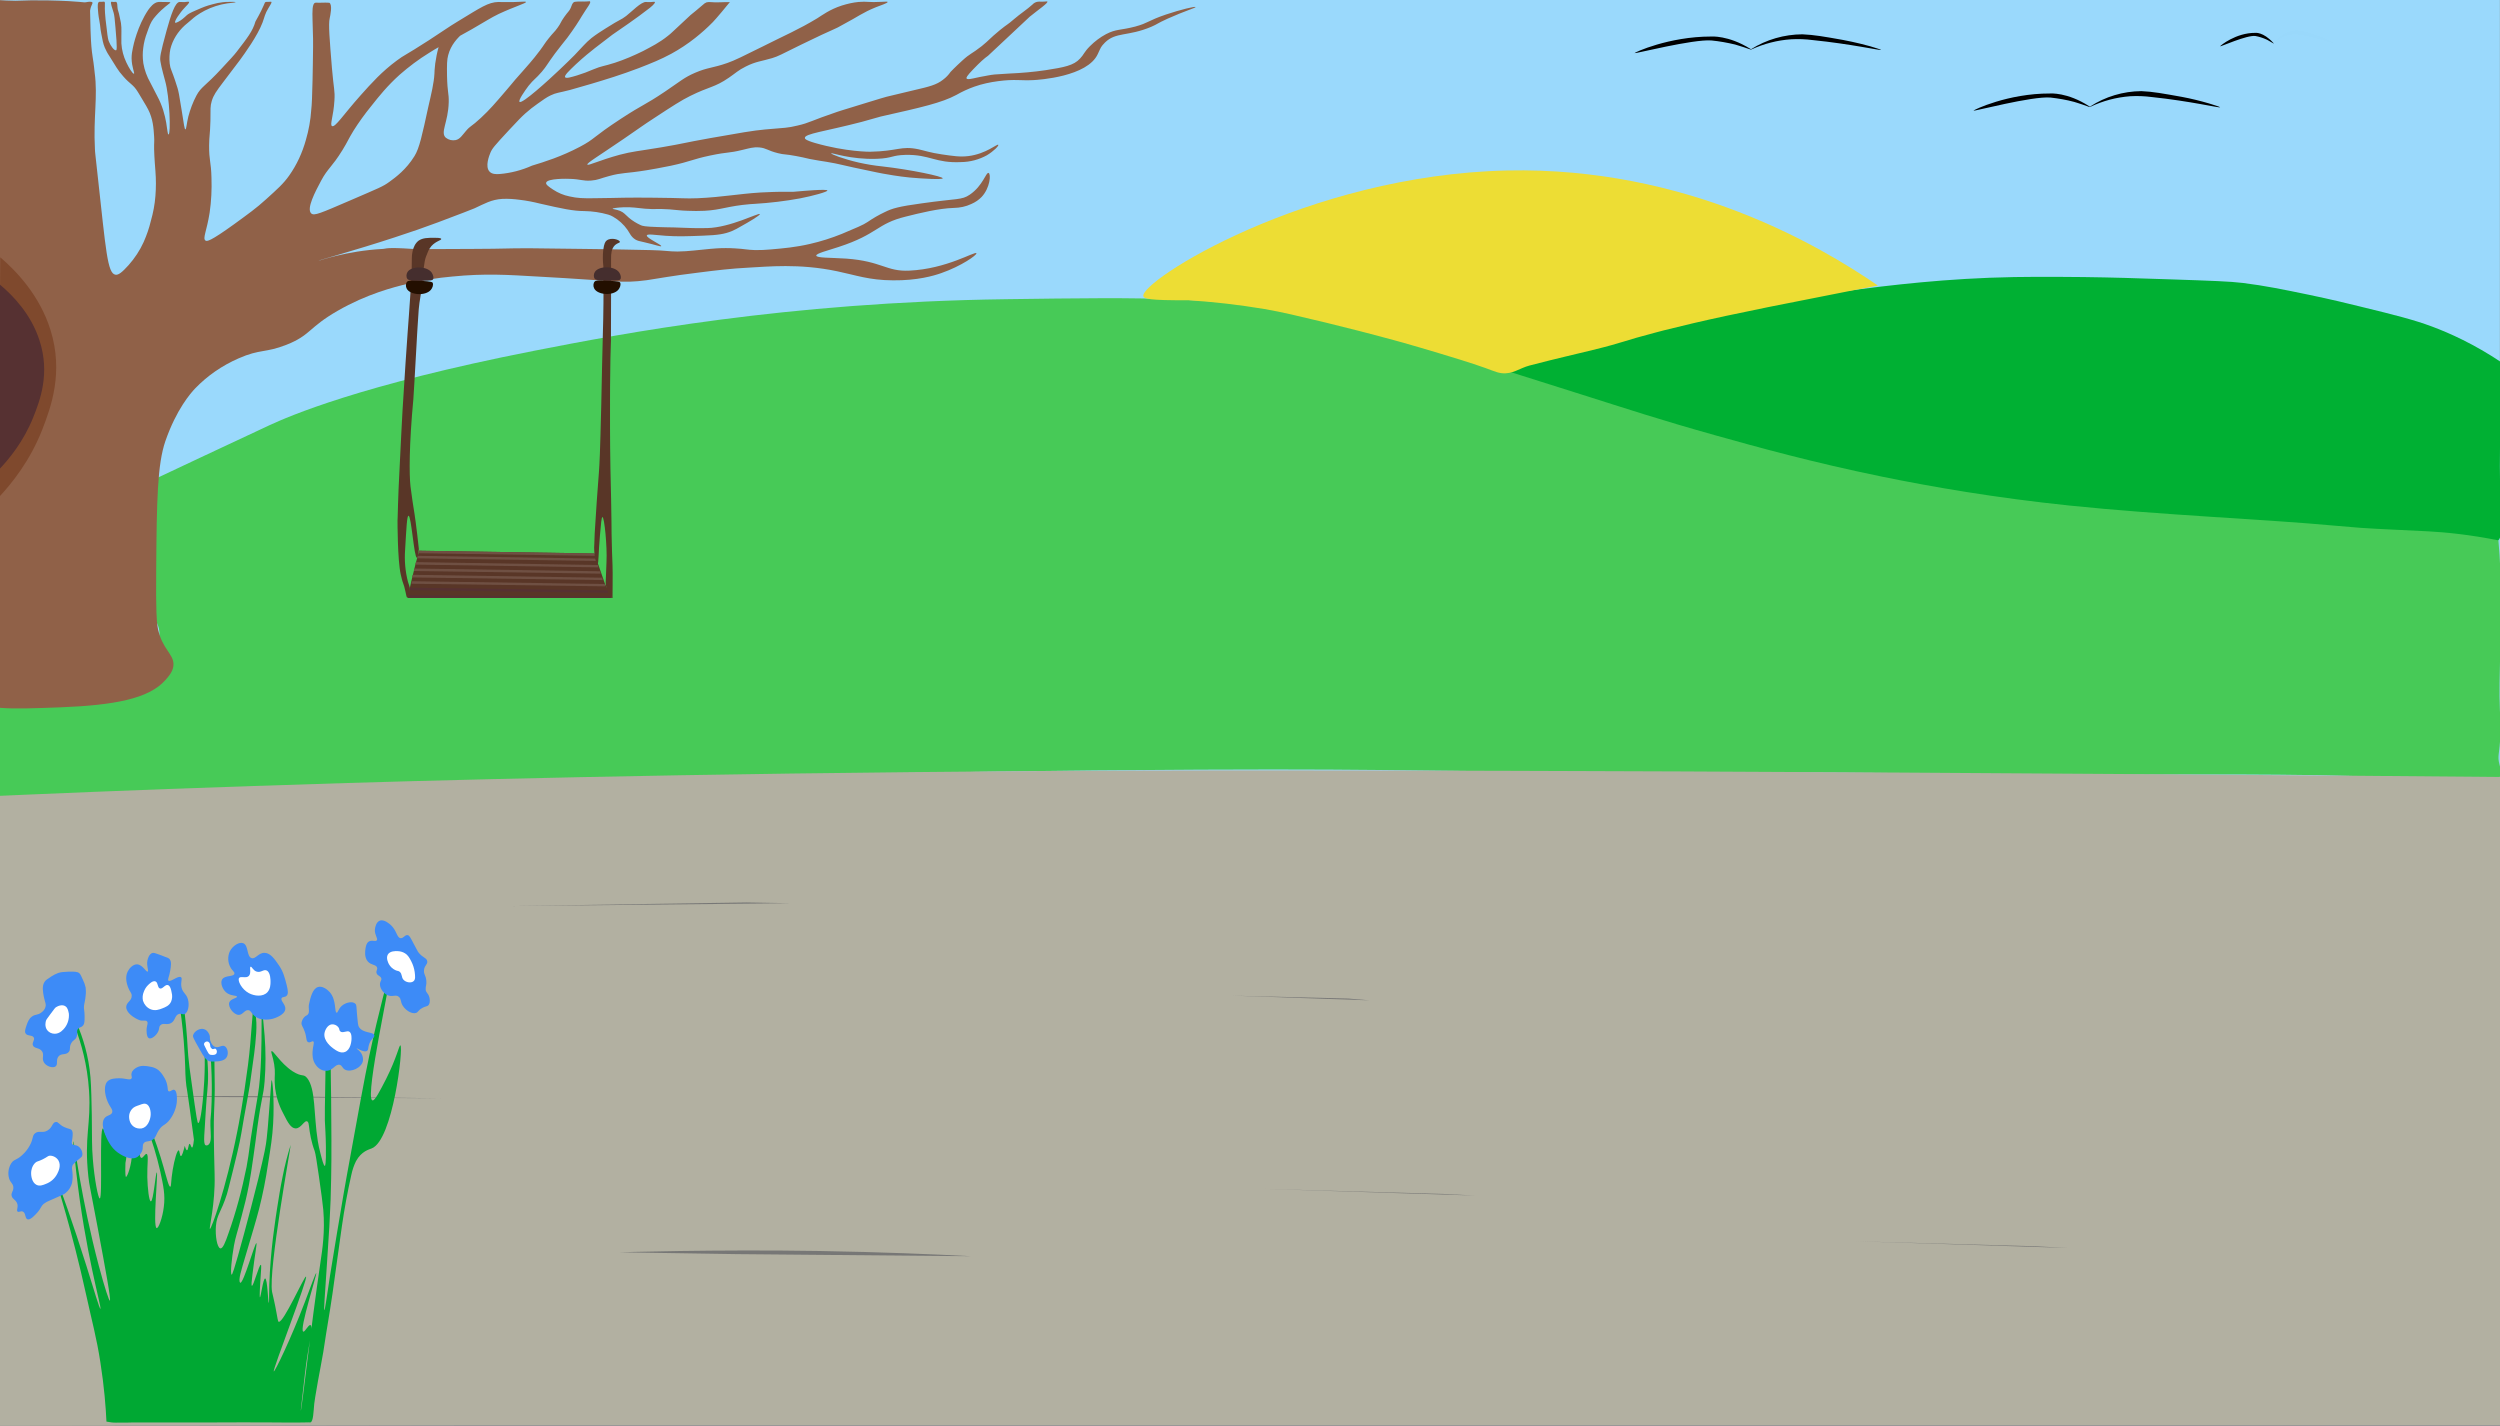 <?xml version="1.0" encoding="utf-8"?>
<!-- Generator: Adobe Illustrator 25.4.1, SVG Export Plug-In . SVG Version: 6.00 Build 0)  -->
<svg version="1.1" id="Layer_6" xmlns="http://www.w3.org/2000/svg" xmlns:xlink="http://www.w3.org/1999/xlink" x="0px" y="0px"
	 viewBox="0 0 1909.3 1088.9" style="enable-background:new 0 0 1909.3 1088.9;" xml:space="preserve">
<rect x="0" y="0" width="1909.3" height="1088.9" fill="#808080" stroke="none"/>
<style type="text/css">
	.st0{opacity:0.99;}
	.st1{fill:#9ADAFD;}
	.st2{fill:#00B033;}
	.st3{fill:#47CA57;}
	.st4{fill:#593627;}
	.st5{fill:#6F5043;}
	.st6{fill:#563132;}
	.st7{fill:#B2B0A1;}
	.st8{fill:#777776;}
	.st9{fill:#00A833;}
	.st10{fill:#3D8BF7;}
	.st11{fill:#FFFFFF;}
	.st12{fill:#EDDD34;}
	.st13{fill:#906148;}
	.st14{fill:#7F492D;}
	.st15{fill:#230F00;}
	.st16{fill:#452E2E;}
</style>
<path d="M1782.1,32.9c0,0.6-10.4-3.7-24-6.1c-2.5-0.6-5-0.7-7.5-0.5c-5.9,0.7-10.7,3.8-14,6.4c-0.1,0-0.2,0-0.2,0s0.1-0.1,0.1-0.2
	c8.8-10,18-9.3,18-9.3c4.2,0.3,7.5,1.4,14.2,3.5c3.3,1.1,6.4,2.4,9.5,4C1779.8,31.4,1782.1,32.6,1782.1,32.9z"/>
<g>
	<g class="st0">
		<rect x="-19.1" y="-0.5" class="st1" width="1928.3" height="1083.1"/>
	</g>
	<path class="st2" d="M1127,287c0.1-5.3,15.4-8.1,51.5-16.7c61.7-14.7,45.4-13.4,91-23.6c52.9-11.8,100.9-19.5,141.1-24.6
		c32.6-4.2,75.8-9.6,127.7-10.5c21.6-0.4,50.7,0,53,0c22.6,0.3,38,0.8,67.7,1.8c29.4,1,44.3,1.5,53.9,2.7c16.9,2.1,31,5,50.3,9
		c17.3,3.6,30,6.7,39.3,9c27.5,6.7,41.2,10.2,54.9,15.3c13.4,5,32,13.3,53.1,27.4c-0.4,21.8-0.8,43.6-1.2,65.4c0,3.2-0.1,8.1-0.1,14
		c0,10,0.3,22.4,0.4,31.3c0.4,21,0.5,22.9-1.5,25.1c-5.7,6.4-18,3.4-30.3,1.2c-20.5-3.8-41.5-3-62.1-5.8c-33.6-4.4-59.1-6.7-86.3-9
		c-24.7-2.2-23.5-1.5-56.8-4c-73.6-5.4-123.7-11.9-135.4-13.4c-14.6-1.9-31.6-4.2-54.5-7.9c-48.1-7.9-84.2-16.2-144.2-30
		c-24.7-5.7-45.5-10.7-60.1-14.2c-6-1.4-22.4-5.4-60.9-15C1137.8,294.8,1126.9,291.5,1127,287z"/>
	<path class="st3" d="M113.7,368c0,0,74.6-35.2,92-43.2c14.8-6.8,69-30.7,201.7-56.8c68.4-13.4,192.5-37.2,360.8-39.5
		c110-1.5,164.9-2.4,237.7,13.8c52.7,11.7,119.2,32.7,202,59c33.6,10.6,59.7,19.3,103,31.4c31.4,8.8,73.6,20.5,126.8,31.4
		c36.8,7.5,85.7,16.1,142.8,22c70.2,7.3,151.8,10.6,201.8,15.3c2.5,0.2,10.1,0.9,20.3,1.7c11.8,0.9,41.9,2.1,52,2.7
		c12.9,0.7,31.1,2.4,53.5,6.9c1.4,16.4,1.8,29.8,1.9,38.7c0.2,11.1-0.1,25.3-0.7,53.8c-0.3,15.7-0.5,19-0.4,26.7
		c0.3,17.4,1.2,18.1,0.7,29.6c-0.7,14.7-2.4,15.8-0.7,22.4c0.6,2.6,2.3,7.9,0.2,9.4c-1.5,1-5.3,0.3-5.3,0.3s-16.7,0.5-27.4,0.8
		c-10,0.3-14.2-0.1-35.9-0.7c-13.6-0.4-27.3-0.6-40.9-1c-68.4-2.2-192-0.9-218.5-0.7c-68.9,0.6-77.9-2-233.8-2.1
		c-283.5-0.2-260.3-2.9-431.1-2.1c-217.1,1-382.6,6.1-454.7,8.5c-47.4,2.5-171.3,8.7-291.7,12.8c-16.9,0.6-74,9.9-149.4,4
		c-17.6-1.4-32.1-3.2-41.6-4.5c0-7.9,0-15.8,0-23.7c0-7.5,0-14.9,0-22.4c0-5.9,0-11.8,0-17.7c0-4.5,0-8.9,0-13.4
		c0-7.6-0.1-8.7,0-12.6c0.2-4.3,0.5-10.2,0.5-10.2s7.6,1.6,19.5,4c0,0,9.6,0.8,26.1,0.5c11.8-0.2,9.8,0.3,17.1-0.1
		c6.3-0.3,2.5-0.3,26-2.2c15.6-1.3,22.1-1.7,31.4-4.5c10.1-3,14.5-6.1,17.5-9.8c1.3-1.6,4.8-6,4.9-12c0.1-4.9-1.8-8.5-2.7-10.3
		c-4.9-2-11.2-5.5-16.5-11.7c-19.9-23.2-5.9-61.6-3.5-68.2C103.3,382.8,109,374,113.7,368z"/>
	<path d="M1436.6,38.1c0,0.7-22.7-4.5-52.3-7.5c-5.4-0.7-10.8-0.9-16.3-0.6c-10.6,0.7-20.9,3.4-30.5,7.8c-0.2,0-0.4,0-0.4,0l0.2-0.2
		c11.7-7.4,25.3-11.3,39.2-11.4c9.1,0.4,16.4,1.7,31,4.3c1.6,0.3,9.8,1.8,20.7,4.8C1431.6,36.4,1436.6,37.8,1436.6,38.1z"/>
	<path d="M1248.3,40.6c0.1,0.6,44.7-10.8,58.8-9.7c6.1,0.6,12.1,1.7,18,3.1c1.2,0.3,2,0.6,2.6,0.8c5.9,1.7,9.7,3.4,9.7,3
		c0-0.2-0.7-0.6-0.8-0.6c-16.7-10.4-29.8-9.3-29.8-9.3l0,0C1274.5,27.9,1248.2,40.1,1248.3,40.6z"/>
	<path d="M1695.5,81.9c0,0.8-22.7-4.7-52.3-7.8c-5.4-0.7-10.8-0.9-16.3-0.6c-10.6,0.8-20.9,3.5-30.5,8.1c-0.2,0-0.4,0-0.4,0l0.2-0.2
		c11.6-7.6,25.3-11.7,39.2-11.8c9.1,0.4,16.4,1.8,31,4.4c7,1.3,13.9,3,20.7,5C1690.6,80.1,1695.5,81.6,1695.5,81.9z"/>
	<path d="M1507.2,84.5c0.1,0.7,44.7-11.2,58.8-10c6.1,0.7,12.1,1.7,18,3.3c1.2,0.3,2,0.6,2.6,0.8c5.9,1.8,9.7,3.5,9.7,3.2
		c0-0.2-0.7-0.6-0.8-0.7c-16.7-10.8-29.8-9.7-29.8-9.7l0,0C1533.4,71.3,1507.2,84,1507.2,84.5z"/>
	<path d="M1695.5,35.4c0,0.5,20.6-8.8,27-7.9c2.8,0.5,5.6,1.4,8.3,2.6c0.5,0.2,0.9,0.5,1.2,0.6c2.7,1.4,4.5,2.8,4.5,2.5
		c0-0.1-0.3-0.5-0.4-0.5c-7.7-8.5-13.7-7.6-13.7-7.6l0,0C1707.5,25,1695.5,35,1695.5,35.4z"/>
	<path d="M314.6,465.8"/>
	<path class="st4" d="M320.1,420.6l133.9,2.1l8.2,23.7l5.7,10.2H311.4c1-4.8,2-9.7,3.2-14.7C316.3,434.5,318.2,427.4,320.1,420.6z"
		/>
	<polygon class="st5" points="320.1,420.6 319.8,422.5 454.4,424.5 454,422.7 	"/>
	<polygon class="st5" points="318.9,424.5 318.6,426.4 455.2,428.4 454.9,426.6 	"/>
	<polygon class="st5" points="317.6,429.3 317.2,431.2 457,433.3 456.6,431.5 	"/>
	<polygon class="st5" points="316.5,434.2 316.1,436.1 458.7,438.1 458.3,436.3 	"/>
	<polygon class="st5" points="315.2,439 314.8,441 460.3,443 459.9,441.2 	"/>
	<polygon class="st5" points="314.6,443.9 314.2,445.8 462.2,447.8 461.8,446 	"/>
	<path class="st6" d="M312.8,448.8l0.5,2l151.2,1.9l-0.4-1.8L312.8,448.8z"/>
	<path class="st6" d="M312.8,454.6l-1.5,2h155.5l-0.4-0.9L312.8,454.6z"/>
	<path class="st7" d="M1910.4,772.5v315.8H363l-381.7,0.6l0.2-480.3l0,0c47.1-2.1,121.1-5.3,211.7-8.3
		c70.3-2.4,248.7-8.1,502.1-10.6c164.9-1.7,296.7-1.5,459.1-1c81.6,0.2,167.5,0.6,292.9,1.3c129.2,0.8,285.3,1.8,463.3,3.4"/>
	<polyline class="st8" points="940.8,760.4 1029.7,762.6 1046.1,764 	"/>
	<polyline class="st8" points="1417.6,948 1554.4,951.8 1579.7,953.1 	"/>
	<polyline class="st8" points="965,908 1101.7,911.8 1127,913.1 	"/>
	<path class="st8" d="M562.6,957.8l-89.3-1.4c-0.6,0,73.2-2.3,152.3-1c47.8,0.8,87.8,2.5,116.3,4"/>
	<polyline class="st8" points="389.1,692 570.3,689.2 603.9,689.8 	"/>
	<path class="st8" d="M120.2,837.6l51.1-0.5c2.4-0.2,112.9,0.9,165.8,1.7C337.1,838.8,144.5,837.6,120.2,837.6z"/>
	<path class="st9" d="M81.3,1085.7c-0.5-10.9-1.7-26.5-4.6-45c-2.8-18.5-6.6-32.2-10.6-50.5c-11.6-53-23.2-86.5-22.4-87.2
		c0.8-0.6,12.6,32.9,22.4,64.1c5.8,18.6,10,32.9,10.6,32.5c1.1-0.8-11.7-43.4-18.5-104.7c-2-18.2-2.5-23.2-2.2-23.2
		c0.7-0.3,5.8,43.3,19.4,94.8c4.7,17.7,8,27.2,8.5,26.9c1-0.6-3.3-23.9-9.3-55.8c-6.1-32.7-6.3-31.8-7.1-38.8
		c-3.4-31.3,2.2-39.8,0.5-65.7c-2.6-40.7-19.3-65.5-18.3-66.5c1-1,16.7,23.1,19.4,56.3c0.6,7.4,0.8,18,1,28.7
		c0.3,18.4-0.1,22.8,0.8,33.7c1.2,15.3,4.1,30.2,5.3,30c2.3-0.5-0.5-53,2.4-53.5c0.8-0.1,1.1,4.5,4.4,7.8c1.7,1.8,7.7,4.6,5.7,3.6
		c2.7-2.6,5.2-3.2,6.6-1.4c0.7,1.3,1.1,2.8,1.2,4.5c0.4,4,0.1,8.2-0.7,11.9c-0.3,8.6,0.1,10.6,0.4,10.6c0.9,0.3,4.4-8.7,4.7-18.6
		c0-2,0-4.8,1.1-6c1.3-1.3,5.9,1.3,4.4,0.8c-0.1,4.5,0.1,8.4,1.3,9.2c1.4,0.9,3.2-3.7,4.4-2.8c1.5,1,0.2,8.3,0.4,17.7
		c0.2,8.3,1.3,18.4,2.7,18.4c2,0.1,3.6-22.2,4.6-22.1s-3.2,41.3-0.2,42.5c1.4,0.6,4.5-7.8,5.5-16.1c1.2-9.1-0.3-16-2.7-27.1
		c-2.7-11.9-6.2-23.6-10.5-34.5c-2.8-7.5-5.4-13.3-5.2-13.7c0.2-0.4,3.7,6,5.6,10c12,25.3,15.6,50.7,17.8,49.8
		c0.8-0.3,0.3-4,1.8-12.9c1.3-7.7,3.4-15.2,4.6-14.8c0.8,0.3,0.7,4.1,1.6,4.3c0.9,0.3,2.1-4,3-7.8c0.8,2.8,1.4,3.6,1.8,3.3
		c0.9-0.1,1-4.7,1.9-4.8c0.7-0.1,1.2,2.9,1.9,2.8c0.4,0,0.9-1.3,1.4-6c-2.6-19.9-4.2-30.8-5.1-36.9c-0.5-2.8-0.9-5.5-1.1-8.3
		c-0.6-6.8-0.1-11.5-1.6-30.5c-1.8-22.8-6.2-45.4-5.3-45.9c0.6-0.3,2.6,6.9,3.8,12.3c0.9,3.8,2.1,9.8,3.3,22.6
		c1.4,14.5,0.9,17.6,2.6,31.4c0.2,1.5,0.6,4.8,1.6,11.6c4,29.1,4.5,31,5.1,31c1.9,0,3.9-18.5,4.6-32.4c0.9-17.2-0.1-29,0.4-29.1
		c0.5-0.1,2.3,10.8,2.5,24c0.1,11.1-1.1,15.3-1.8,29c-0.8,16.2-2.1,23.9-0.2,25.4c1,0.5,2.1,0.1,2.9-1c1.8-2.4,1.1-7.4,0.9-14
		c-0.2-6.8,0.5-4.5,0.9-18c0.3-10.6,0.1-18.4,0-20.5c-0.1-5.9-0.5-11.6-1.1-17.2c-0.6-6-1.8-9.4-1.3-10c0.5-0.5,2.4,3.6,3.5,8.2
		c1.1,4.3,1.1,7.8,1.1,12.4c0.1,16.7,0.3,12.3,0.2,18c-0.1,10.7-0.5,13-0.7,24.4c0,4.5,0,7.8,0,10.6c0.1,9.1,0.3,17.5,0.6,29.5
		c0,0.5,0,0.5,0,0.5c0.6,21.7-4.4,40.7-3.6,41.1c0.9,0.6,12.1-29.9,20.9-74.4c0.9-4.3,4.7-24,8.2-50.9c2.8-21.4,3.4-45.3,4.6-45.2
		c0.4,0,0.7,2.6,1.2,6.6c0.3,2.2,0.5,4.3,0.6,6.4c0.4,9.2-1.9,25.5-2.2,27.4c-2.8,19.9-2.5,18.2-2.8,20.2c-1.4,8.9-1.8,9.8-4.4,24.6
		c-2.3,13.1-2.1,12.9-3.3,18.6s-2.5,11.1-5.1,21.7c-2.8,11.1-4.1,16.7-4.7,18.4c-4.5,14.2-7.7,15.4-8.4,24.4
		c-0.6,7.5,0.9,16.3,3.3,17c1.9,0.5,3.9-4.5,6.3-11.5c5.7-16.1,10.3-33.1,13.8-50.7c2.6-14.5,1.4-11.1,5.5-36.1
		c2.9-17.7,3.9-21.6,4.7-31.7c0.9-10.6,1.1-21.7,1.2-28.5c0.2-13.1-0.1-20.8,0.4-20.9c0.5-0.1,1.4,9.2,2,17.1
		c0.9,11.6,0.9,23.2,0,34.7c-1.1,12.5-2.1,10.2-5.6,35.5c-1.1,8.2-1.4,11.5-3,22.3c-1.4,10-2.2,14.9-3.4,21.4
		c-1.7,9.1-3.5,16-5.6,23.9c-3.6,13.8-4.4,14.9-5.8,22.3c-1.8,10-2.9,21.7-1.8,22.3c0.4,0.1,1.4-1.4,9.4-30.9
		c3.8-14,7.1-26.8,11-42.4c4.8-19.9,5.8-25.1,6.4-30.9c0.6-4.6,1-10.5,1.9-21.8c1.4-17.6,1.5-22.5,1.9-22.5c0.7,0,2.1,15.6,1.1,33.2
		c-0.6,10.5-1.8,17.7-3.9,30.8c-1.7,11.6-4,23.1-6.8,34.2c-2.4,9.3-5.9,20.8-10.4,36c-3.4,11.5-5.6,18.3-4.2,20.3
		c0,0.1,0.1,0.2,0.2,0.2c2.5,0.6,11.2-30.6,12.3-30.3c0.6,0.2-1.1,8.3-3,23.9c-0.6,4.9-1,8.6-0.4,8.7c1.2,0.3,5.5-16.3,6.8-16
		c0.6,0.1,0.2,3.4-0.4,12.9c-0.7,11.1-0.4,11.9-0.3,11.9c0.7,0.1,2.4-14.4,4-14.4c1.8,0.1,2.2,18.7,2.8,18.7c0.4,0,0-10.2,0.8-23.4
		c0.7-11.5,1.8-23,3.4-34.2c0.7-5.5,1.4-9.8,2-13.9c1.4-8.7,2.5-16.1,4.3-24.8c1.6-8.3,3.7-16.5,6.2-24.4
		c0.4,0.3-17.2,95.6-14.2,112.3c0.4,2.2,1.9,7.4,3.6,17.2c0.9,5.4,1.2,5.5,1.4,5.6c3.6,1.3,19.6-35.1,20.9-34.5
		c1.9,0.8-25.9,71.9-24.6,72.4c0.8,0.3,12.7-24,23.7-52.9c3.7-9.7,8.2-22.3,8.7-22.2c0.9,0.3-13.2,43.4-9.9,44.7
		c1.3,0.5,3.9-5.5,5.5-5c2.5,0.9-1.9,16.6-4.1,36.2c-3.2,27.9-3.4,29.2-3.3,29.2c0.7,0.3,7.6-63.3,15-113.1
		c1.5-10,3.6-23.6,2.2-40.3c-0.5-5.2-1.4-12.1-3.4-26c-1.6-10.8-2.4-16.5-3.2-19c-1.2-3.1-2.1-6.4-2.9-10
		c-1.7-7.8-1.1-11.1-2.5-12.4c-2.3-1.8-4.8,5.4-9.2,5.2c-3.5-0.1-6-4.7-8.9-10.5c-2-3.7-6.6-12.5-7-24.5c-0.2-5.2,0.6-7.8-0.4-13.9
		c-1-6.1-2.6-9.2-2.1-10c1-1.5,6.5,8.9,16.2,15.3c7.6,4.8,8.1,1.5,11.1,5.2c6.6,8.2,4.9,27.9,8.1,48c0.5,3.2,1.2,6.3,2,9.3
		c1.1,4.3,2.5,10,3.4,9.7c0.2,0,1-0.8,0.8-14.4c-0.1-9.4-0.6-15.2-0.8-20.2c-0.1-2.6,0-12.6,0.4-32.7c0.3-17.1,0.3-18.5,0-21.8
		c-0.8-8.3-2.1-10.8-1.6-17.6c0.2-2.9,0.7-6.3,1-12.9c0.2-3.8-0.1-6.3,0.2-6.4c0.5-0.1,1.8,6,2.6,10.8c0.6,3.8,1,7.8,1.2,11.9
		c0.6,11.4,0.6,19.3,0.6,19.3c0,10.8,0.3,21.8,0.4,32.7c0.2,26.9,0.3,40.6,0.2,46.5c-0.1,9.4-0.2,18.6-0.6,30.8
		c-0.5,13.3-1.2,25.3-2.8,48.8c-1.6,24.8-2.5,35.2-2,35.4c0.5,0.1,1.5-7.8,4.4-26.7c2.5-15.7,2.2-13,5.2-31.8
		c3.5-21.4,7.4-43.3,7.4-43.3c9.2-50.7,13.8-76.1,17.3-92.4c7.5-34.8,15.2-63.7,16-63.2c1.5,0.9-19.3,93.3-13.8,97.1
		c1.8,1.3,6.1-7.4,10.8-16.5c8.1-16.1,9.9-25.9,10.8-25.4c2.4,1.4-5.7,72.6-22,78.7c-1.8,0.8-7.7,2-11.9,9.7
		c-1.6,3.2-2.8,6.8-3.6,10.6c-2.9,12.9-5.3,25.9-7.2,39.2c-1.3,9.4-2.7,19-4,28.6c-3.1,22.5-3.6,26.2-5,34.8
		c-0.7,4.5-1.5,8.9-3,18.4c-1.5,9.4-1.5,9.4-2.2,14.2c-1.6,9.4-2.3,12.3-4,21.8c-1.9,10.8-2.8,16.3-2.9,17.7
		c-0.6,6.3-0.7,13.3-2.8,14.2c-0.3,0.1-0.3,0-1.8,0c-1.9,0-3,0-4.2,0.1c-5.3,0.1-17.3,0-17.3,0c-7.4-0.1-15.5-0.1-31.6-0.1
		c-11.4,0-8.7,0-29.6,0.1h-28.4c-17,0-18.5,0-20.3,0c-0.7,0-1.9,0-3.6,0c-2.1,0-2.4,0-4.2,0.1h-3.9c-2.5,0-2.9,0-3.2,0H89
		C86.4,1086.6,83.9,1086.2,81.3,1085.7z"/>
	<path class="st10" d="M42.6,856.9c-2.7,0.3-2.4,4.1-6.2,6.4c-3.9,2.5-6.6-0.2-9.6,2.2c-2.4,1.9-1.1,3.9-4,9.2
		c-1.5,2.8-3.5,5.4-5.9,7.5c-4.4,4.1-6.2,3-8.3,6.2c-2.2,3.5-2.8,7.8-1.6,11.8c1.1,3.3,3.1,3.7,3.2,6.7s-1.9,3.9-1.3,6.4
		s2.6,2.6,4,5.3c1.5,3-0.7,5.7,0.5,6.7c1,0.8,2.4-0.7,4,0c2.4,1,1.5,5,3.5,5.9c2.1,0.9,5.7-3,8-5.6s2.2-4.2,4.5-6.2
		c1.4-1.1,2.9-1.9,4.5-2.5c10.5-4.6,11.1-4.8,12.3-5.9c2.4-1.9,4-4.6,4.8-7.5c0.5-2.8,0.6-5.6,0.3-8.4c-0.2-2-0.6-3.2,0-4.8
		c0.3-0.8,0.8-1.4,2.9-3.3c3.7-3.3,4.2-3.2,4.5-4.2c0.9-2.4-0.8-6.1-3.2-7.5c-2-1.2-3.7-0.3-4.5-1.7c-0.5-0.9,0-1.7,0.3-4.5
		s0.4-4.4-0.3-5.6c-1-1.7-2.6-1.1-6.1-2.8C44.8,858.7,44.6,856.6,42.6,856.9z"/>
	<path class="st10" d="M91.3,823.5c-2.7,0-7.4,0-9.6,2.8c-3,3.8-1.3,12.1,1.6,17.3c1.4,2.5,2.9,4,2.4,5.9c-0.7,2.5-3.9,1.9-5.9,4.5
		c-3.5,4.6,0.9,14.4,3.7,19c1.6,2.8,3.8,5.3,6.4,7.2c1.4,1,9.6,6.8,15,3.4c1.5-1.1,2.7-2.5,3.5-4.2c1.2-2.9,0.1-4.4,1.3-6.2
		c1.5-2.2,3.9-0.8,6.9-2.8c2.8-1.9,2.4-4.2,5.3-8.1c2.6-3.5,3.6-2.6,6.7-5.9c3.5-4,5.7-9,6.4-14.3c0.4-3.8,0.1-9.1-1.9-9.8
		c-1.5-0.5-3,1.8-4.3,1.1c-0.9-0.5-0.5-2-1.1-4.8c-0.5-2.4-1.5-4.7-2.9-6.7c-1-1.8-2.4-3.4-4-4.8c-1.9-1.4-4.1-2.2-6.4-2.5
		c-2.7-0.5-6.6-1.3-10.2,0.8c-1,0.6-3.2,1.9-3.7,4.2c-0.5,2,0.6,3,0,3.9C99.6,825.4,96.1,823.5,91.3,823.5z"/>
	<path class="st10" d="M54.3,796.9c-1.6,3.1-0.2,4.4-1.7,6.4c-2.2,2.8-5.7,0.8-7.9,3.5s-0.2,5.9-2.2,7.6c-2,1.6-7.2,0.1-9-3.1
		c-1.8-3.1,0.5-5.6-1.4-8.4c-2-3-6-1.9-7-4.6c-0.8-2.2,1.7-3.9,0.7-5.9c-1.1-2.2-5-0.9-6.3-3.2c-0.8-1.4-0.2-3.2,0.7-5.9
		c0.8-2.4,1.7-5,4-6.8c2.8-2.2,4.6-0.9,7.6-3.4c1.3-0.9,2.3-2.2,2.8-3.7c0.9-2.5-0.3-4-1.1-8c-0.7-3.8-1.6-8.3,0.5-11.5
		c0.9-1.4,2.3-2.3,5.1-4.1c1.6-1.1,3.5-2,5.3-2.7c2.4-0.8,4.2-0.8,7.7-1c4.6-0.1,6.9-0.1,8.4,1.1c0.9,0.8,1.6,2.3,2.9,5.3
		c0.9,1.8,1.6,3.8,2,5.7c0.2,2,0.3,4.1,0,6.1c-0.3,3.8-0.8,4.7-1.2,7.4c-0.4,3.2,0.4,3.6,0.4,8.5c0,3.7,0,5.6-1.2,7
		c-1.4,1.7-2.9,1.1-4,2.8c-1.1,1.7,0.1,3-0.8,5.5C57.9,794.3,56,793.8,54.3,796.9z"/>
	<g>
		<path class="st10" d="M112.8,742c-1.2,0.7-3.7-5.2-8-5.5c-3.1-0.2-6,2.9-7.3,5.5c-2.3,4.7-0.4,10.1,0.3,12
			c1.4,3.8,2.8,4.1,2.8,6.5c0,4-4,4.8-4.2,8.4c-0.2,4.5,5.9,8.6,10.1,10.2c2.6,1,4.9-0.4,5.9,1.1c0.8,1.2-0.1,2.6-0.4,5.1
			c-0.1,0.7-0.4,6.6,1.7,7.6c1.8,0.9,5.3-1.7,6.9-4.7c1.4-2.6,0.5-3.8,1.9-5.2c2.1-2.2,4.9,0.2,8.2-1.7c3.3-1.9,2.7-5.9,5.9-6.9
			c2.1-0.7,2.9,0.8,4.5,0c2.6-1.3,3.7-6.8,2.4-11.3s-3.9-4.6-4.9-9.1c-0.8-4.2,0.9-6.6-0.3-7.6c-2.1-1.8-8.2,4.1-9.7,2.5
			c-0.8-0.8,0.6-2.8,1.4-7.6c0.6-3.8,1.1-6.7-0.4-8.7c-0.5-0.7-0.9-0.9-6.2-2.9c-5.6-2.1-6.3-2.2-7.3-1.8c-2.4,1-3.2,4.3-3.5,5.5
			C111.7,737.9,113.8,741.4,112.8,742z"/>
	</g>
	<path class="st10" d="M192.1,731.7c-3.8-1.3-2.2-9.5-6.2-11.3c-3.2-1.4-8.3,2-10.4,6.2c-1.7,3.8-1.6,8.3,0.4,12
		c1.5,2.9,3.5,3.7,3.1,5.1c-0.6,2.5-7.4,0.9-9.4,4.4c-1.5,2.6,0.3,7.4,3.1,9.8c3.5,3,8.2,2.1,8.3,3.3s-4.9,1.5-5.9,4.4
		c-1.2,3.3,3.3,9.5,7.3,9.5c3.2-0.1,4.5-4.1,7.4-3.6c1.8,0.3,2.1,2.1,4.1,4c5.3,5,14.1,2.7,14.6,2.5c0.7-0.2,8.9-2.6,9.4-7.3
		c0.4-3.5-3.9-6.4-2.8-8.4c0.7-1.2,2.5-0.5,3.8-1.8s1.2-3.7,0-8.4c-1.6-6.1-2.6-10.1-5.9-14.9s-6.4-9.3-10.8-9.5
		C197.3,727.5,195.2,732.8,192.1,731.7z"/>
	<path class="st10" d="M249.8,817.8c4.7-0.5,6.3-5.3,9.6-4.6c2.1,0.5,1.9,2.7,4.3,3.8c4.4,2.2,12.7-1.6,13.5-6.9
		c0.2-1.8-0.2-3.6-1-5.2c-1.5-2.7-4-3.9-3.8-4.2c0.2-0.5,5.6,3.6,8,1.8c1.2-0.9,0.5-2.3,1.7-5.5c1.6-4.1,4.1-4.6,3.8-6.2
		c-0.5-3-8.7-1.4-11.8-6.5c-0.7-1.1-0.9-3.8-1.4-9.1c-0.6-6.4-0.2-7.7-1.4-8.7c-2.2-2.1-7.4-0.9-10.4,1.8c-2.6,2.4-2.8,5.2-3.8,5.1
		c-1.8-0.2,0-9.6-5.2-15.6c-2-2.3-5.8-5-9-4c-4.2,1.2-5.8,8-6.9,13.1c-0.7,3,0.8,6.2-1,8c-0.8,0.8-1.6,0.7-2.7,2c-1,1.1-1.7,2.5-2,4
		c-0.3,2.3,1.1,3.1,2.4,6.9c1.7,4.7,0.9,7.3,2.6,8.1s3-1.2,4-0.5s-0.4,3.7-0.6,7.8c-0.1,1.9-0.3,6.6,2.6,10.3
		C242.9,815.8,246.2,818.2,249.8,817.8z"/>
	<path class="st10" d="M295.8,760c-3.3-1.6-6-5.7-5.6-8.9c0.2-1.8,1.4-2.5,1-3.9c-0.6-2-3-1.9-3.6-4c-0.6-1.8,0.9-2.6,0.4-4.2
		c-0.7-2.5-4.5-1.7-7.1-4.7c-2.8-3.2-2-8.3-1.8-9.6c0.3-2,0.7-4.3,2.4-5.5c2.4-1.7,5.3,0.3,6.3-1.1s-1.7-3.8-1.5-8.1
		c0.2-2.4,1.2-5.8,3.6-6.8c3.4-1.5,7.8,2.6,8.5,3.2c4.7,4.3,4.6,9.7,7.5,10.1c2.3,0.3,3.3-2.8,5.5-2.3c1.3,0.3,1.9,1.5,4.4,6.3
		c2.1,4.1,3.3,6,3.5,6.5c3.4,4.6,6.5,4.3,7,7.1c0.4,2.6-2.3,3.2-2.5,7.1c-0.2,3.1,1.4,3.5,1.8,7.8c0.3,3.2-0.6,4-0.5,6.6
		s1.9,2.7,2.8,6c0.2,0.8,0.9,3.7-0.4,5.7c-1,1.6-2.4,0.9-5.3,2.7c-3,1.7-2.7,3-4.5,3.6c-3.2,1-7.8-1.9-10.1-5.5
		c-2-3.3-1-5.1-2.9-6.7C302.4,759.1,299.8,761.8,295.8,760z"/>
	<path class="st11" d="M38.1,882.6c-1.6,0.1-1.8,1-5.5,2.8c-3.6,1.8-4.1,1.3-5.5,2.5c-2.9,2.5-3.3,6.7-3.3,7.3
		c-0.2,3.1,0.7,8,4.1,9.7c2.4,1.2,4.9,0.2,7.3-0.8c3.7-1.4,6.7-4.1,8.5-7.6c1-1.9,3.1-6.3,1-10.1C43.4,884.1,40.8,882.6,38.1,882.6z
		"/>
	<path class="st11" d="M111.6,843.1c-1.3-0.5-2.7-0.1-5.3,0.9c-2.3,0.8-4,1.3-5.5,3c-1.3,1.5-2.1,3.4-2.2,5.3c0,0.6-0.3,5.5,3.6,8.2
		c1.7,1.2,3.9,1.6,6,1.3c4.5-0.9,6.4-6.2,6.8-9.5S114.5,844.2,111.6,843.1z"/>
	<path class="st11" d="M50.1,768.6c-2.3-1.7-5.6-0.5-7.3,0.6c-0.7,0.5-1,0.8-4.3,5.3c-2.9,3.9-3.1,4.2-3.4,5.1
		c-0.2,0.6-1.2,4.2,0.9,7.1c1.4,1.8,3.5,2.8,5.8,2.8c4,0,6.6-3.2,7.7-4.6c2.3-3,3.4-6.8,3.1-10.7C52.2,772.4,51.9,769.9,50.1,768.6z
		"/>
	<path class="st11" d="M122.1,754.9c-2-0.7-1.3-4.6-3.4-5.4s-4.8,2-5.8,3c-1.4,1.4-2.4,3.1-3.1,5c-0.9,2.2-1.1,4.5-0.6,6.8
		c0.9,2.8,2.9,5.2,5.6,6.4c3.6,1.6,6.9,0.3,9.2-0.6c2.3-0.9,5.3-2,6.7-5.2c0.9-2.2,1-4.6,0.4-6.8c-0.3-1.8-1-5.3-2.9-5.8
		C126,751.7,124.2,755.6,122.1,754.9z"/>
	<path class="st11" d="M191.4,738.3c-1.1,0.5,0.7,4.8-1.3,7s-6.3-0.1-7.5,1.6c-1.4,2,2,8.7,7.5,11.6c4.1,2.2,10.7,3.1,14.2-0.8
		c2.2-2.5,2.3-5.9,2.3-7.8c0-1.1,0.1-7.2-2.9-8.7c-2.4-1.2-4.5,2-7.8,0.8C193.2,741.1,192.3,738,191.4,738.3z"/>
	<path class="st11" d="M259.9,787.7c-1-0.8-0.4-1.8-1.5-3.2c-1.2-1.5-3-2.3-4.9-2.2c-3.1,0.3-5.2,3.9-5.7,6.8
		c-0.9,6,5.5,10.7,6.7,11.6c2.1,1.5,5.6,4.1,9,2.7c4.3-1.7,4.8-8.1,4.9-8.9c0.1-1.3,0.4-5.2-1.5-6.5S261.8,789.4,259.9,787.7z"/>
	<path class="st11" d="M303.8,726.4c1.9,0.1,3.8,0.6,5.4,1.6c2.5,1.5,3.6,3.7,4.9,6.2s2.2,5.3,2.6,8.1c0.4,3.2,0.7,5.7-0.8,7
		c-1.8,1.7-5.9,1.1-7.8-1.1c-1.7-2-0.8-4.2-2.8-6c-1.1-0.9-1.5-0.4-3.4-1.3c-2.1-1-3.8-2.6-4.9-4.6c-0.4-0.8-2.4-4.5-0.8-7.3
		S302.3,726.3,303.8,726.4z"/>
	<path class="st10" d="M163.8,810.7c2.8-0.1,7.8-0.2,9.5-3.6c1.4-2.7,0.5-6.9-1.7-8.1s-4.6,1.6-7.4,0.5c-2.4-1-3.4-4.2-3.6-4.7
		c-0.6-2,0-2.6-0.6-4.4c-0.1-0.2-1.2-3.3-3.8-4.3c-3.2-1.3-7.7,1.2-8.7,4.4c-0.4,1.2-0.1,2,5.2,11.3c3.1,5.5,4.5,7.7,7.3,8.7
		C161.2,810.7,162.5,810.8,163.8,810.7z"/>
	<path class="st11" d="M162,805.7c1,0,2.8,0,3.4-1.4c0.5-1.2,0.2-2.5-0.7-3.3c-0.8-0.5-1.6,0.6-2.7,0.1c-0.7-0.5-1.2-1.2-1.4-2
		s0-1-0.3-1.8c-0.2-0.8-0.7-1.4-1.4-1.8c-1.3-0.4-2.7,0.3-3.1,1.6v0.1c-0.1,0.5,0,0.8,2,4.7c1.2,2.3,1.7,3.2,2.7,3.6
		C161,805.6,161.5,805.7,162,805.7z"/>
	<path class="st12" d="M873.2,226.3c-3.3-11.1,124.3-92.8,278-96.1c136.4-2.9,238.3,57.2,283,87.9c-16.4,3.1-30.1,5.8-40.1,7.8
		c-67.2,13.1-93.9,19-123.4,26.4c-3.7,0.9-7.2,1.9-7.2,1.9c-23.1,6-23,7.2-47.1,13.1c-14.9,3.7-26.6,6.2-48.4,11.9
		c-7.5,2-12.9,6.8-21.2,5.8c-4.8-0.6-6.9-2.3-21.3-7c-2.2-0.7-4.8-1.5-10-3.2c-23.5-7.3-44.3-13.2-44.3-13.2
		c-24-6.6-44.1-11.7-59-15.3c-21.7-5.2-32.8-7.9-46.6-10.3c-19.3-3.2-38.7-5.5-58.2-6.7C877.1,229.5,873.7,228.1,873.2,226.3z"/>
	<path class="st13" d="M-19.9,532.9c6.5,9.4,26.5,8.8,66.1,7.3c40.5-1.6,67.4-6.4,80.1-20.8c3-3.4,6.3-7.2,6.2-12.3
		c-0.2-7.8-8.5-11.5-11.8-26.5c-0.1-0.5-0.2-0.9-0.3-1.6c-0.7-4-1.4-12-1.1-44.1c0.4-53.2,0.9-80.2,7-98
		c8.5-24.5,19.5-36.8,22.6-40.1c9.4-9.8,20.7-17.6,33.3-23.1c16.5-7.3,20.4-4,36.6-10.4c18.5-7.3,16.6-13,39-25.9
		s42.9-18.1,53.7-20.7c11.2-2.7,22.5-4.5,33.9-5.5c25.2-2.5,42.7-1.3,65.1,0c61,3.3,63.7,5.4,83.4,2.8c10.3-1.5,18.1-3.2,39.4-5.8
		c14.1-1.8,24.9-3.1,38.4-3.8c14.2-0.7,38.6-3.4,67.8,2.8c14,2.9,24.1,6.8,42.5,6.9c18.7,0.2,31.1-3.5,36.8-5.5
		c15.3-5.3,27.5-13.9,26.9-15.2c-0.9-1.8-22.5,12-51.4,13.3c-17.4,0.8-20.8-7.2-48-9.2c-12.3-0.8-22.6-0.4-22.9-2.3
		c-0.2-1.6,8.5-3.8,17.1-6.6c30.3-9.9,28.8-17.7,51.3-23.2c10.3-2.6,25.3-6.3,36.6-6.6c4.7-0.1,9.2-1,13.4-3c3-1.3,5.7-3.1,7.9-5.4
		c6.4-6.8,7.3-17.5,5.3-18.3s-4.2,9.7-14.4,16.6c-6.2,4.2-9.1,2.7-36.6,6.6c-17.7,2.4-22.7,3.9-28.1,6.6c-4.7,2.2-9.2,4.8-13.4,7.7
		c-3.2,2.2-8.6,4.4-19.5,9c-7.9,3.2-16.1,5.8-24.4,7.7c-11.3,2.6-19.9,3.3-29.9,4.2c-3.9,0.4-8,0.5-11.9,0.5
		c-6.7-0.2-7.9-0.9-15.3-1.3c-4.8-0.3-9.6-0.3-14.4,0c-3.4,0.2-2.8,0.2-16.9,1.6c-4.3,0.5-8.5,0.7-12.8,0.8c-3,0-6.1-0.2-9.1-0.5
		c-5-0.5-13.9-0.7-31.4-1c-11.3-0.2-19.6-0.4-31.9-0.5c-25.1-0.3-37.7-0.5-40.9-0.5c-19.1,0-16.3,0.4-42.6,0.5
		c-28.4,0.2-42.6,0.2-46.5,0c-20.4-1.4-20.1-0.1-22.4,0c-28.5,1.5-49.2,9.3-49.3,9s27-7.6,58.1-17.8c13.5-4.4,21.5-7.2,33.1-11.5
		c17.1-6.5,25.7-9.7,27.9-10.7c7.6-3.5,12.8-6.7,21.3-7.2c4.4-0.2,8.9,0.1,13.2,0.7c5.2,0.6,10.3,1.6,15.5,2.9
		c17,3.9,25.5,5.7,33.8,5.7c6.2,0.1,12.4,1,18.3,2.7c1.3,0.4,2.6,0.9,3.7,1.6c4.4,2.5,8.1,5.9,11,10c1.8,2.7,2.8,5.4,6,7.4
		c1.7,1,3,1.3,6.8,2.1c9.1,2.1,12.7,3.6,13,3c0.5-1-11.6-6.3-11-8.2c0.4-1.4,6-0.3,14.6,0.3c9,0.6,15.4,0.4,28.2-0.1
		c11.7-0.4,16.6-1.3,21.9-3.4c2.6-1.1,5-2.4,7.5-3.9c5.1-2.8,14.5-8.3,14.1-9.2c-0.6-1.3-22.4,10.3-40.2,10.7
		c-5.2,0.1-10.7,0-10.7,0c-6.5-0.1-6.9-0.3-14.6-0.5c-6-0.2-6.9,0-12.7-0.3c-9.6-0.3-11.3-0.8-12.7-1.4c-3.3-1.5-6.4-3.4-9.1-5.7
		c-2.9-2.5-3.8-4-6.7-5.2s-5.7-1.3-5.7-1.7s3.8-0.9,8.4-1.1c6.7-0.2,9.9,0.5,16.3,1.1c9,0.7,8-0.2,18.6,0.5c6.7,0.5,7.8,0.9,14,1.1
		c4.3,0.2,8.5,0.2,12.8,0c13.2-0.7,17.3-3.6,35.1-5.1l3.3-0.2c11.6-0.7,23.3-2.1,34.7-4.2c9.8-1.9,21-5,20.8-6
		c-0.2-1.3-19.1,0.4-22.6,0.7c-0.5,0.1-1.9,0.2-3.7,0.3c-3.6,0.1-6.1-0.2-15.1,0.1c-0.7,0-4.9,0.2-9.4,0.4
		c-9.8,0.6-16.1,1.5-22.8,2.2c-7.1,0.8-15.8,1.8-25.5,2.2c-10.1,0.4-10-0.2-33.5-0.4c-10.7-0.1-16-0.1-22.8,0
		c-5.1,0.1-12.5,0.3-23.3,0.4c-7.7,0.1-12.3,0-18.3-1.4c-4.5-0.9-8.7-2.7-12.5-5.2c-3-2-5.7-3.8-5.3-5.2c0.7-3.5,16.6-3.1,17.9-3
		c8.5,0.2,10,1.8,16.5,1.3c5.3-0.4,6.7-1.6,13.9-3.5c9.9-2.7,11.9-1.7,28.6-4.4c3.7-0.6,10.5-1.8,18.3-3.4c15.7-3.4,15.9-4.8,30-7.8
		c14.8-3.1,13.3-1.5,25.1-4.4c4.7-1.1,7.8-2.2,12.5-1.8c5.5,0.5,6.2,2.4,14.3,4.4c5.1,1.3,5,0.5,13.9,2.2c4.6,0.8,5.2,1.1,10.2,2.2
		c5.8,1.1,9,1.6,13,2.2c10.5,1.7,11.6,2.6,33.2,7c4.5,0.9,6.8,1.5,9.8,2c3.4,0.6,11.5,2.1,20.6,3c9.8,0.9,25,1.7,25.1,0.6
		c0.2-1.4-24.1-6.6-46.2-9.1c-6-0.6-11.9-1.6-17.8-2.9c-11.8-2.7-21.4-6.4-21.2-7.1s14.6,4.9,34.9,4.2c12.3-0.5,11-2.7,21.8-3
		c18.8-0.4,22.7,6.5,42.7,5.5c6.8-0.1,13.5-1.9,19.5-5.2c5.2-3.1,9.3-7.3,8.7-8c-0.7-1-9.2,6.9-22.7,8.6c-6.4,0.8-11.6,0-20.5-1.3
		s-12.8-2.8-17.8-3.9c-13.5-2.8-15.5,1.5-36.9,1.9c0,0-18.1,0.2-42.1-6.7c-7.6-2.2-7.7-3.4-7.7-3.8c-0.3-3.3,15.4-5,43.4-12.3
		c6.2-1.7,11.3-3.1,14.6-4.1c31.1-7,46.6-10.5,57.7-16.5c4.4-2.5,8.9-4.6,13.7-6.3c5.9-2.1,12.1-3.4,18.2-4.2
		c12.8-1.7,17-0.3,26.8-0.8c4.3-0.2,41.4-2.6,49.3-19.9c2.5-5.3,2.2-5.4,5.5-8.8c8.3-8.2,17.5-4.5,35.3-12c5.1-2.2,3.9-2.3,12.7-6.3
		c12.9-5.8,21.4-8.2,21.2-8.8c-0.2-0.7-11.3,1.9-22.6,5.7c-14.1,4.8-13.2,6.4-23.5,9.2c-11.4,3-14.4,1.7-22.3,5.8
		c-4.5,2.4-8.6,5.5-12.3,9.2c-4.5,4.5-4.6,6.4-7.5,9.4c-4.9,5.4-12.2,6.7-26.2,8.9c-9.4,1.4-18.8,2.2-28.3,2.6
		c-11.5,0.6-12.1,0.8-15.6,1.4c-10,1.6-15.8,3.9-16.6,2.3c-0.3-0.6,0.1-1.8,5.1-7s8.5-8.4,11.3-10.3c0.3-0.2,5.5-5.1,15.8-14.8
		c14.7-13.8,14.1-13.3,16-15c6.9-5.6,14.2-10.5,13.5-11.6c-0.2-0.3-1.1,0.1-4.7,0.1c-1.1-0.1-2.1-0.1-3.1,0.1c-1.3,0.3-2.6,1-3.5,2
		c-4.4,4-9.5,7.2-14,11.1c-5.8,5-4.6,3.4-10.8,8.4c-8.5,7-7.8,7.3-14.1,12.4c-7.8,6.1-8.7,5.4-14.8,11c-5.5,5-8.9,8.6-8.9,8.6
		c-1.6,2.3-3.5,4.3-5.8,6c-4.9,3.9-10.6,5.3-21.8,7.9c-16.4,3.9-17.7,4.2-21.3,5.1c-3.2,0.8-4.6,1.4-16.3,4.9
		c-21.4,6.6-19.9,6.1-21.3,6.6c-20.7,7-20.8,8.3-30.4,10.5c-7.9,1.9-8.9,1.6-24.9,3c-8.9,0.8-19.8,2.7-41.8,6.6
		c-21.8,3.9-19,3.9-37.2,7c-18.6,3.1-22,3.1-31.9,5.7c-15.5,4.2-24.2,8.6-24.7,7.5c-0.6-1.1,7.8-6,27.7-19.6
		c13.9-9.5,13.9-9.8,23.6-16.1c13.7-9,20.5-13.4,27.2-16.7c14.7-7.3,18.6-6.4,29.5-13.9c5.3-3.6,7.1-5.7,13-8.6
		c7.7-3.9,12.1-4,20.1-6.4c5.1-1.6,5.9-2.3,22.4-10.4c27.2-13.3,24.2-10.8,32.4-15.6C655,12.9,658.6,9.7,669,5.5
		c3.1-1.3,9.1-3.1,8.9-4c-0.1-0.4-2.1-0.2-4.5-0.1c-10.3,0.6-11-0.5-17.7,0.1c-4.3,0.4-8.5,1.4-12.7,2.7c-9.4,3-15.5,7.7-18.9,9.8
		c-14.2,8.6-25,13.1-41.4,21.4c-14.5,7.2-21.9,10.9-27.2,12.7c-11.4,4-15,3.3-24.7,7.5c-8.1,3.5-10.8,6.1-23,14.4
		c-16.1,10.8-15.8,9.1-33.6,20.7c-22.3,14.6-19.4,15.1-31.3,21.4c-14.2,7.5-27.3,11.6-36.6,14.4c-7.8,3.5-16.2,5.7-24.7,6.4
		c-2.7,0.2-5.8,0.2-7.7-1.8c-3.7-3.9-0.2-12.4,0.6-14.4c1.4-3.3,2.7-4.9,14.2-17.3c7.3-7.8,9.2-9.8,12.4-12.7c3-2.7,6.2-5.2,9.5-7.5
		c4.3-3,6.6-4.8,10-6.4c4.4-2.1,5.9-1.8,14.7-4.1c2.3-0.6,6.8-1.9,16-4.6c11.7-3.5,22.9-6.9,36.6-12.1c10-3.9,16.5-6.5,24.7-10.9
		c6.4-3.5,12.6-7.6,18.3-12.1c4.8-3.8,9.3-7.8,13.5-12.1c0,0,3-3,13-15.3c-5-0.1-10,0.5-14.9,0c-1-0.1-1.9,0-2.9,0.2
		c-1,0.4-1.9,1-2.7,1.8c-10.3,8.8-7.9,6.4-9.5,7.9c-14.7,13.6-14.7,13.9-17.2,15.8c-6.7,5.4-12.7,8.3-19.1,11.7
		c-6.9,3.4-14.1,6.5-21.4,8.9c-9,2.9-9.9,2.3-16.6,5.1c-4.1,1.8-8.2,3.3-12.4,4.6c-4.7,1.4-8.3,2.5-9.1,1.4c-0.9-1.3,3.1-5,8.1-9.8
		c6.1-5.7,11.4-9.9,14.7-12.5c7.4-5.7,11-8.5,13.3-10.2c5.9-4.1,18-12.2,28.6-20.5c0,0,4.5-3.5,3.8-4.5c-0.3-0.4-1.8,0.2-5.3,0.1
		c-0.6,0-1.2-0.1-1.3-0.1c-3.8-0.3-11.1,7.5-15.3,10.7c-4.5,3.4-3.7,1.9-15.5,9.4c-3.7,2.3-7.4,4.7-10.9,7.4c-4.9,4-6.5,6.4-13,13.1
		c-3.1,3.2-5.9,5.8-11.3,11c-8.5,8.1-28.7,26.5-30.7,24.7c-1.2-1,3.9-8.3,6.9-12.3c4.1-5.1,5.3-5.1,10.1-10.7
		c3.9-4.6,3.7-5.3,10.1-14c4.8-6.4,5.4-6.8,9.4-12c5.2-7,8.9-12.8,11-16.4c4.2-6.9,7.3-10.3,6.3-11.3c-0.2-0.2-0.5-0.1-2.3,0
		c-2.8,0.2-3.2-0.1-7.1,0.1c-1.9,0.1-2.2,0.2-2.6,0.3c-1.7,0.8-1.9,2.8-2.7,4.5c-1.2,2.7-1.9,2.6-5,7s-2.3,4.4-5,8.1
		c-2.7,3.8-3.2,3.5-7.1,8.5c-2.9,3.6-2.9,4.2-6.4,8.9c-3,4-5.3,6.8-7.7,9.6c-4.4,5.2-5.7,6.4-11,12.5c-3.7,4.3-3.7,4.6-7.5,8.9
		c-7.6,8.9-12.3,14.4-18.9,20.5c-7.6,7.1-7.9,5.8-11.5,10.1c-2.8,3.2-4.4,6.1-7.8,6.9c-2.7,0.5-5.3-0.1-7.5-1.8
		c-4.5-4,1.8-11.6,2.2-27.1c0.2-7.1-1-6.7-1.3-20.3c-0.1-8.1-0.1-12.2,0.9-15.7c4.1-15.7,20.6-22,19.5-23.6
		c-0.8-1.8-22.8,5-26.8,17.4c-1.2,4.2-2,8.3-2.6,12.6c-0.5,3.9-0.6,6.8-0.6,7.6c-0.4,7.4-2.3,15.1-4.8,26
		c-4.5,20.7-6.7,31.2-10.5,37.2c-6.3,10.2-14.3,16.1-19,19.5c-5.2,3.8-7.7,4.6-29.4,14C244.4,163,240,165,237.7,163
		c-3.8-3.6,2.9-16.3,7.6-25.1c5.1-9.5,8.1-10.1,16.2-23.2c4.3-7,4.1-7.7,8.5-14.9c4.1-6.5,8.5-12.6,13.3-18.5
		c6.3-8,12.5-15.7,21.9-24.2c7-6.1,14.5-11.8,22.5-16.7c11.3-7.2,11.8-6.1,32.7-18.1c12.7-7.3,13.7-8.3,20.4-11.6
		c12.9-6,21.1-8.2,20.9-9.2c-0.2-0.7-5.3,0.3-17,0.1c-3.3,0-2.8-0.1-3.9-0.1c-8.1,0.2-13.4,4.1-31.4,15c-7.9,4.8-7.9,5.2-21.8,14.2
		c-19.2,12.4-18.5,11-24.5,15.5c-11.5,8.5-19.2,17.1-27.7,26.6c-13.3,14.9-19.4,24.7-21.8,23.5c-1.9-0.9,1.1-7.5,1.8-19.5
		c0.5-7.8-0.5-8.3-1.9-24.8c-1.8-22.4-2.8-33.5-1.7-38.1c0.4-1.8,2.3-10.4-0.3-11.8c-1-0.1-1.9-0.1-3-0.1c-2.6,0-3.3,0.1-5.3,0.1
		c-0.9-0.1-1.6-0.1-2.5,0c-2.3,0.8-2.2,6.4-2,13.5c0.4,14.9,0.5,15.8,0.4,20c-0.3,16,0,9.8-0.4,25.7c-0.3,12.3-0.5,18.5-1,22.6
		c-0.5,7.8-1.9,15.5-4.1,23c-2.7,9.7-6.9,18.9-12.7,27.1c-4.5,6.4-9,10.3-17.7,18.2c-7.7,7-13.4,11-24.5,19.1
		c-18.3,13.2-20.7,13.2-21.8,12.4c-2.3-1.7,1-7.2,3.2-21.3c1.3-8.9,1.7-17.7,1.4-26.7c-0.3-12.6-1.9-12.8-1.8-24.8
		c0.1-7.7,0.7-7.6,1-18.6c0.1-9.3-0.2-11.1,1-15.1c1.4-4.6,3.4-7.4,8.7-14.4c7.8-10.3,11.7-15.4,12.8-16.9
		c3.7-5.1,13.4-18.4,17.3-28.7c1.5-4,1.8-6.7,4.5-11c1.8-2.9,2.7-4.3,2.2-4.8c-0.2-0.2-0.3,0-1.8,0c-1.3,0-2.1-0.1-3,0.4
		c0,0-0.3,0.7-1,2.3c-2.3,5.4-6.3,12.3-6.3,12.3c-2.1,7.4-6.3,12.7-14.4,23.2c-1.8,2.4-5,5.8-11.4,12.7
		C156.5,66.2,153.7,66.1,150,73c-2.7,5.1-4.7,10.5-6.2,16.1c-1.3,5.5-1.5,9.7-2.2,9.7s-1.1-3.4-2.8-14.2c-2-12.7-2.5-14.9-3.2-17.3
		c-1.6-5.3-2.6-7.9-3.3-9.9c-1.1-3-1.7-4.4-2.2-6c-0.2-0.9-0.4-1.9-0.5-2.9c-0.4-3.8-0.2-7.5,0.5-11c1.7-7,5.7-13.3,11.1-18.2
		c0.3-0.3,1.8-1.6,3.8-3.2c3.2-2.8,3.6-3.1,4.1-3.4l0.3-0.3c2.2-1.6,4.6-3,7-4.3c5.3-2.7,11.1-4.6,17-5.5c5.3-0.5,6.6-0.8,6.6-1
		s-4.2-0.3-7.7-0.1c-0.7,0-1.3,0.1-2.1,0.2c-2.7,0.3-5.3,0.8-8,1.6c-5.1,1.4-5.9,1.7-12.8,4.7c-4.4,1.9-5.8,2.8-6.7,3.6
		c-1.3,1.1-1.8,1.8-3.4,3c-1.6,1.3-5,3.3-5.5,2.7c-0.9-0.8,3.1-7.1,7.7-11.9c1.2-1.3,3.3-3.2,2.9-3.9c-0.2-0.4-1.3-0.1-3.6,0.1
		c-1.2,0-2.5,0-3.6-0.1c-3.4,0.1-6.6,9.7-9.9,21.6c-5.1,18.5-5.2,20.9-4.8,23.6c0.7,4.9,3.4,14.1,3.6,15c3.5,12.2,4.5,40.9,2.6,41
		c-1.4,0.1-0.4-14.3-8.7-29.5c-0.2-0.3-1.8-3.5-5.2-10.1c-2.6-4.6-4.4-9.5-5.3-14.6c-0.1-0.3-0.1-0.6-0.1-0.8
		c-0.5-3.6-0.5-7.4,0-11.1c0.5-4.1,1.5-8,3-11.9c1.7-4.8,2.6-7.4,4.8-10.4c2.5-3.1,5.2-6,8.3-8.5l0.4-0.4c3.5-2.9,4.3-3.2,4.2-3.5
		s-0.9-0.4-6.8-0.4h-2.2c-3.7,0.3-6.5,4.2-7.9,6.1c-8.2,12.2-11.4,27.2-11.7,28.9c-0.6,2.6-1,5.3-1,8c0.1,7,2.6,11.6,1.8,11.8
		c-0.9,0.3-3.9-4.5-5.8-8.6c-2.2-4.6-3.5-9.5-3.8-14.6c0-1.3,0-4,0-5.1c0-3.3,0.1-4.7,0-7.1c-0.1-2.2-0.4-4.4-1-6.6
		c-1.3-6.9-1.8-5.8-2-8.9c-0.1-1.5,0-3.5-1.1-4c-0.4-0.1-0.7,0.1-1.8,0.1c-1.2,0-1.6-0.3-1.8-0.1c-1,0.5,0.9,5.1,1.8,8.4
		c0.5,1.7,0.9,4.9,1.4,11.4c1.5,16.4,0.9,17.1,0.4,17.2c-1.4,0.4-4.1-3.4-5.3-6.4c-0.6-1.3-1-2.6-1.8-10C80,11.1,80,6.1,80.1,4.8
		c0-0.5,0-0.8,0-1.5c0-0.3,0.2-1.4-0.3-1.9c-0.4-0.3-0.9,0-2.5,0c-1.3,0-1.3-0.1-1.6,0c-1.3,0.6-1.1,3.6-0.9,6
		c0.3,4.4,0.9,7.6,1.1,8.5c1,5.7,0.5,4.8,1.4,9.5c1,5.2,1.4,7.8,2.7,10.9c1,2.2,2,4.3,3.4,6.3c5.3,8.3,6.3,10.8,10.8,15.8
		c5.2,6,7.5,6,11,11.7c0.9,1.3,2.1,3.6,3.5,5.8c3,5,3.4,5.7,4.5,7.8c3.6,7,4.1,14,4.5,20.5c0.3,4.3-0.1,4.1,0,9.8
		c0.1,5.7,1,16.6,1,16.6c0.5,6.4,0.5,12.7,0,19.1c-0.5,6.5-1.7,12.8-3.5,19.1c-1.3,5.5-3.2,10.9-5.5,16.1
		c-2.9,6.4-6.8,12.3-11.5,17.6c-4.9,5.4-7.7,7.7-10,7.3c-6.2-0.9-7.3-18.9-13.5-74.7c-2-18.8-2.1-18.2-2.2-21.3
		c-1.3-24.7,2.3-39.8-0.2-58.3c-0.2-1.5-0.5-5.7-1.5-11.7c-0.9-5.6-1.3-11.4-1.5-17.1c0,0-0.2-3-0.5-18.5c0.1-1,0.4-2.1,0.7-3
		c0.7-2,1.4-2.7,1.1-3.3c-0.6-1-3.8-0.4-4.3-0.3c-3.4,0.7-1.8-0.7-30.4-1.3C13.5,0,17.6,1,4.7,0.4C-11.8-0.3-16.4-1.8-20,1.7
		c-3.1,3-1.5,7.1-1,22.4c0.2,6.6,0,13.2,0,19.8V363c0,31.6,0.1,63.2,0,94.8c0,8,0.1,15.9,0,24C-21.6,522-24.1,526.7-19.9,532.9z"/>
	<g>
		<path class="st14" d="M-1.1,380c10.3-10.9,24.3-28.5,33.5-52.2c6.4-16.5,16.4-43.3,6.1-76c-8.2-26.1-25.8-44.6-38.3-55.3L-1.1,380
			z"/>
		<path class="st6" d="M-1.1,359c8.1-8.4,19.2-22,26.5-40.3c5.1-12.7,13-33.4,4.8-58.6C23.8,240,9.9,225.7,0,217.4L-1.1,359z"/>
	</g>
	<path class="st4" d="M332.1,181.6c1.7,0,4.7,0,4.9,0.9c0.2,1-4.1,1.6-7.5,5.4c-2.1,2.4-2.9,4.9-4,7.7c-1,2.6-1.3,4.6-1.9,9.2
		c-0.8,6.6-1.1,10.5-1.5,14.1c-1,9.5-1.5,8.9-2.3,17.3c-0.1,1.7-0.4,5.7-0.9,13.6c-0.2,2.8-0.3,4.9-0.4,6.5
		c-0.2,2.9-0.3,5.1-0.3,5.6c-1.5,26.2-2.2,39.4-2.5,42.9l0,0c-3.3,35.1-3.2,57.9-2.2,66.6c0.9,7.3,2.2,15.5,2.2,15.5l0,0
		c1,5.8,2.4,15.5,4.2,32.4c-0.4,3.8-0.8,6.6-1.5,6.6c-2.2,0.1-4.2-32-6.4-32c-1.2,0-1.6,9-2.6,26c-0.6,8.2,0.1,16.5,2.2,24.5
		c0.8,2.6,1.5,3.9,1.5,6.2c0,2.9-1.2,5.8-2,5.8c-0.6,0-0.9-2-1.4-4.4c-0.5-2.7-1.3-5.4-2.3-8c0,0-0.7-2.2-1.4-5.5
		c-2.4-11-2.4-39.9-2.4-40.5l0,0c0-0.1,0-0.3,0-0.5c0-0.6,0.1-1.5,0.1-2.5c0-1.5,0.1-3,0.3-10.5c0.2-6,0.5-15,1.3-29.6
		c1.4-26,1.1-24.6,2.1-41.1c0.8-13.4,1.6-25.9,2.3-36.3c0.7-11.1,1.1-16.7,1.6-23.2c0.7-10.2,1.3-16.7,2.1-29.5s0.9-15.3,1-17.6
		c0.1-5.1,0.1-8.4,0.1-9.2c0-2.2,0.1-10.3,5.2-14.2C323,181.6,326.6,181.6,332.1,181.6z"/>
	<path class="st4" d="M463.3,183.7c3.4-2.7,10-0.6,10.1,1c0.1,0.8-1.8,0.8-3.6,2.4c-3,2.7-3.1,7.3-3.1,9.7c0,0,0,55-0.1,63.4
		c0,1.5-0.1,3-0.1,3c-0.1,2.7-0.1,4.1-0.3,10.6c-0.3,14-0.3,30.7-0.3,30.7c0,12.6-0.1,30,0.3,53.1c0.4,22,0.7,25.9,0.8,41
		c0,3.4,0.1,14,0.4,22.3c0,1,0.2,5.1,0.4,10.8c0,1.6,0.1,3.4,0.1,5.6c0.1,4.2-0.1,10.7-0.1,19.3l0,0c-2.5-2.5-4.3-5.7-5-9.2
		c-0.4-2-0.2-3.2,0-7.9c0.2-3.5,0.2-7,0.4-10.5c0.6-11.5-1.6-34.1-3.1-34.1c-0.7,0-1.1,4.9-1.9,13.9c-1.3,14.5-0.9,21.9-1.9,22
		c-0.8,0.1-2-4.9-2.4-9c-0.2-2.3-0.2-4.6,0-6.8c0.2-6.9,0.4-9.5,0.4-9.5c0.6-7.7,0.9-15.5,1.5-23.2c0.8-10.2,1.4-18.9,1.6-21.5
		c0.5-7.1,0.9-14,1.8-51.6c0.4-17,0.3-14.5,0.6-28.9c0.3-14,0.6-22.2,0.9-36.7c0.2-10.7,0.2-15.5,0.2-18.1c0-6.8,0-12.2-0.1-22.2
		c-0.5-4.1-0.5-8.2-0.1-12.3C461.4,185.8,462.3,184.5,463.3,183.7z"/>
	<path class="st15" d="M329.1,221.3c-4.1,5-16,4.1-18.5-0.9c-0.9-1.7-0.8-4.1,0.4-5.3c0.9-0.9,3-0.9,7.1-0.8c1.1,0,2.2,0.1,4.1,0.2
		c7.2,0.5,7.8,0.9,8.2,1.4C331.2,217.4,330.3,219.9,329.1,221.3z"/>
	<path class="st16" d="M329.7,208.2c-3.7-5.3-15.7-5.1-18.5-0.4c-1,1.6-1.1,4,0,5.3c0.8,1,2.9,1.1,7,1.2c1.1,0.1,2.2,0.1,4.1,0.1
		c7.2,0,7.9-0.4,8.3-0.9C331.5,212.3,330.8,209.8,329.7,208.2z"/>
	<path class="st15" d="M472.3,221.2c-4.1,5-16,4.1-18.5-0.9c-0.9-1.6-0.8-4.1,0.4-5.3c0.9-0.9,3-0.9,7.1-0.8c1.1,0,2.2,0.1,4.1,0.2
		c7.2,0.5,7.8,0.9,8.2,1.4C474.4,217.3,473.5,219.7,472.3,221.2z"/>
	<path class="st16" d="M472.9,208.1c-3.7-5.3-15.7-5.1-18.6-0.4c-1,1.6-1.1,4,0,5.3c0.8,0.9,2.9,1.1,7,1.2c1.1,0.1,2.2,0.1,4.1,0.1
		c7.2,0,7.9-0.4,8.3-0.9C474.7,212.2,474,209.7,472.9,208.1z"/>
</g>
</svg>
